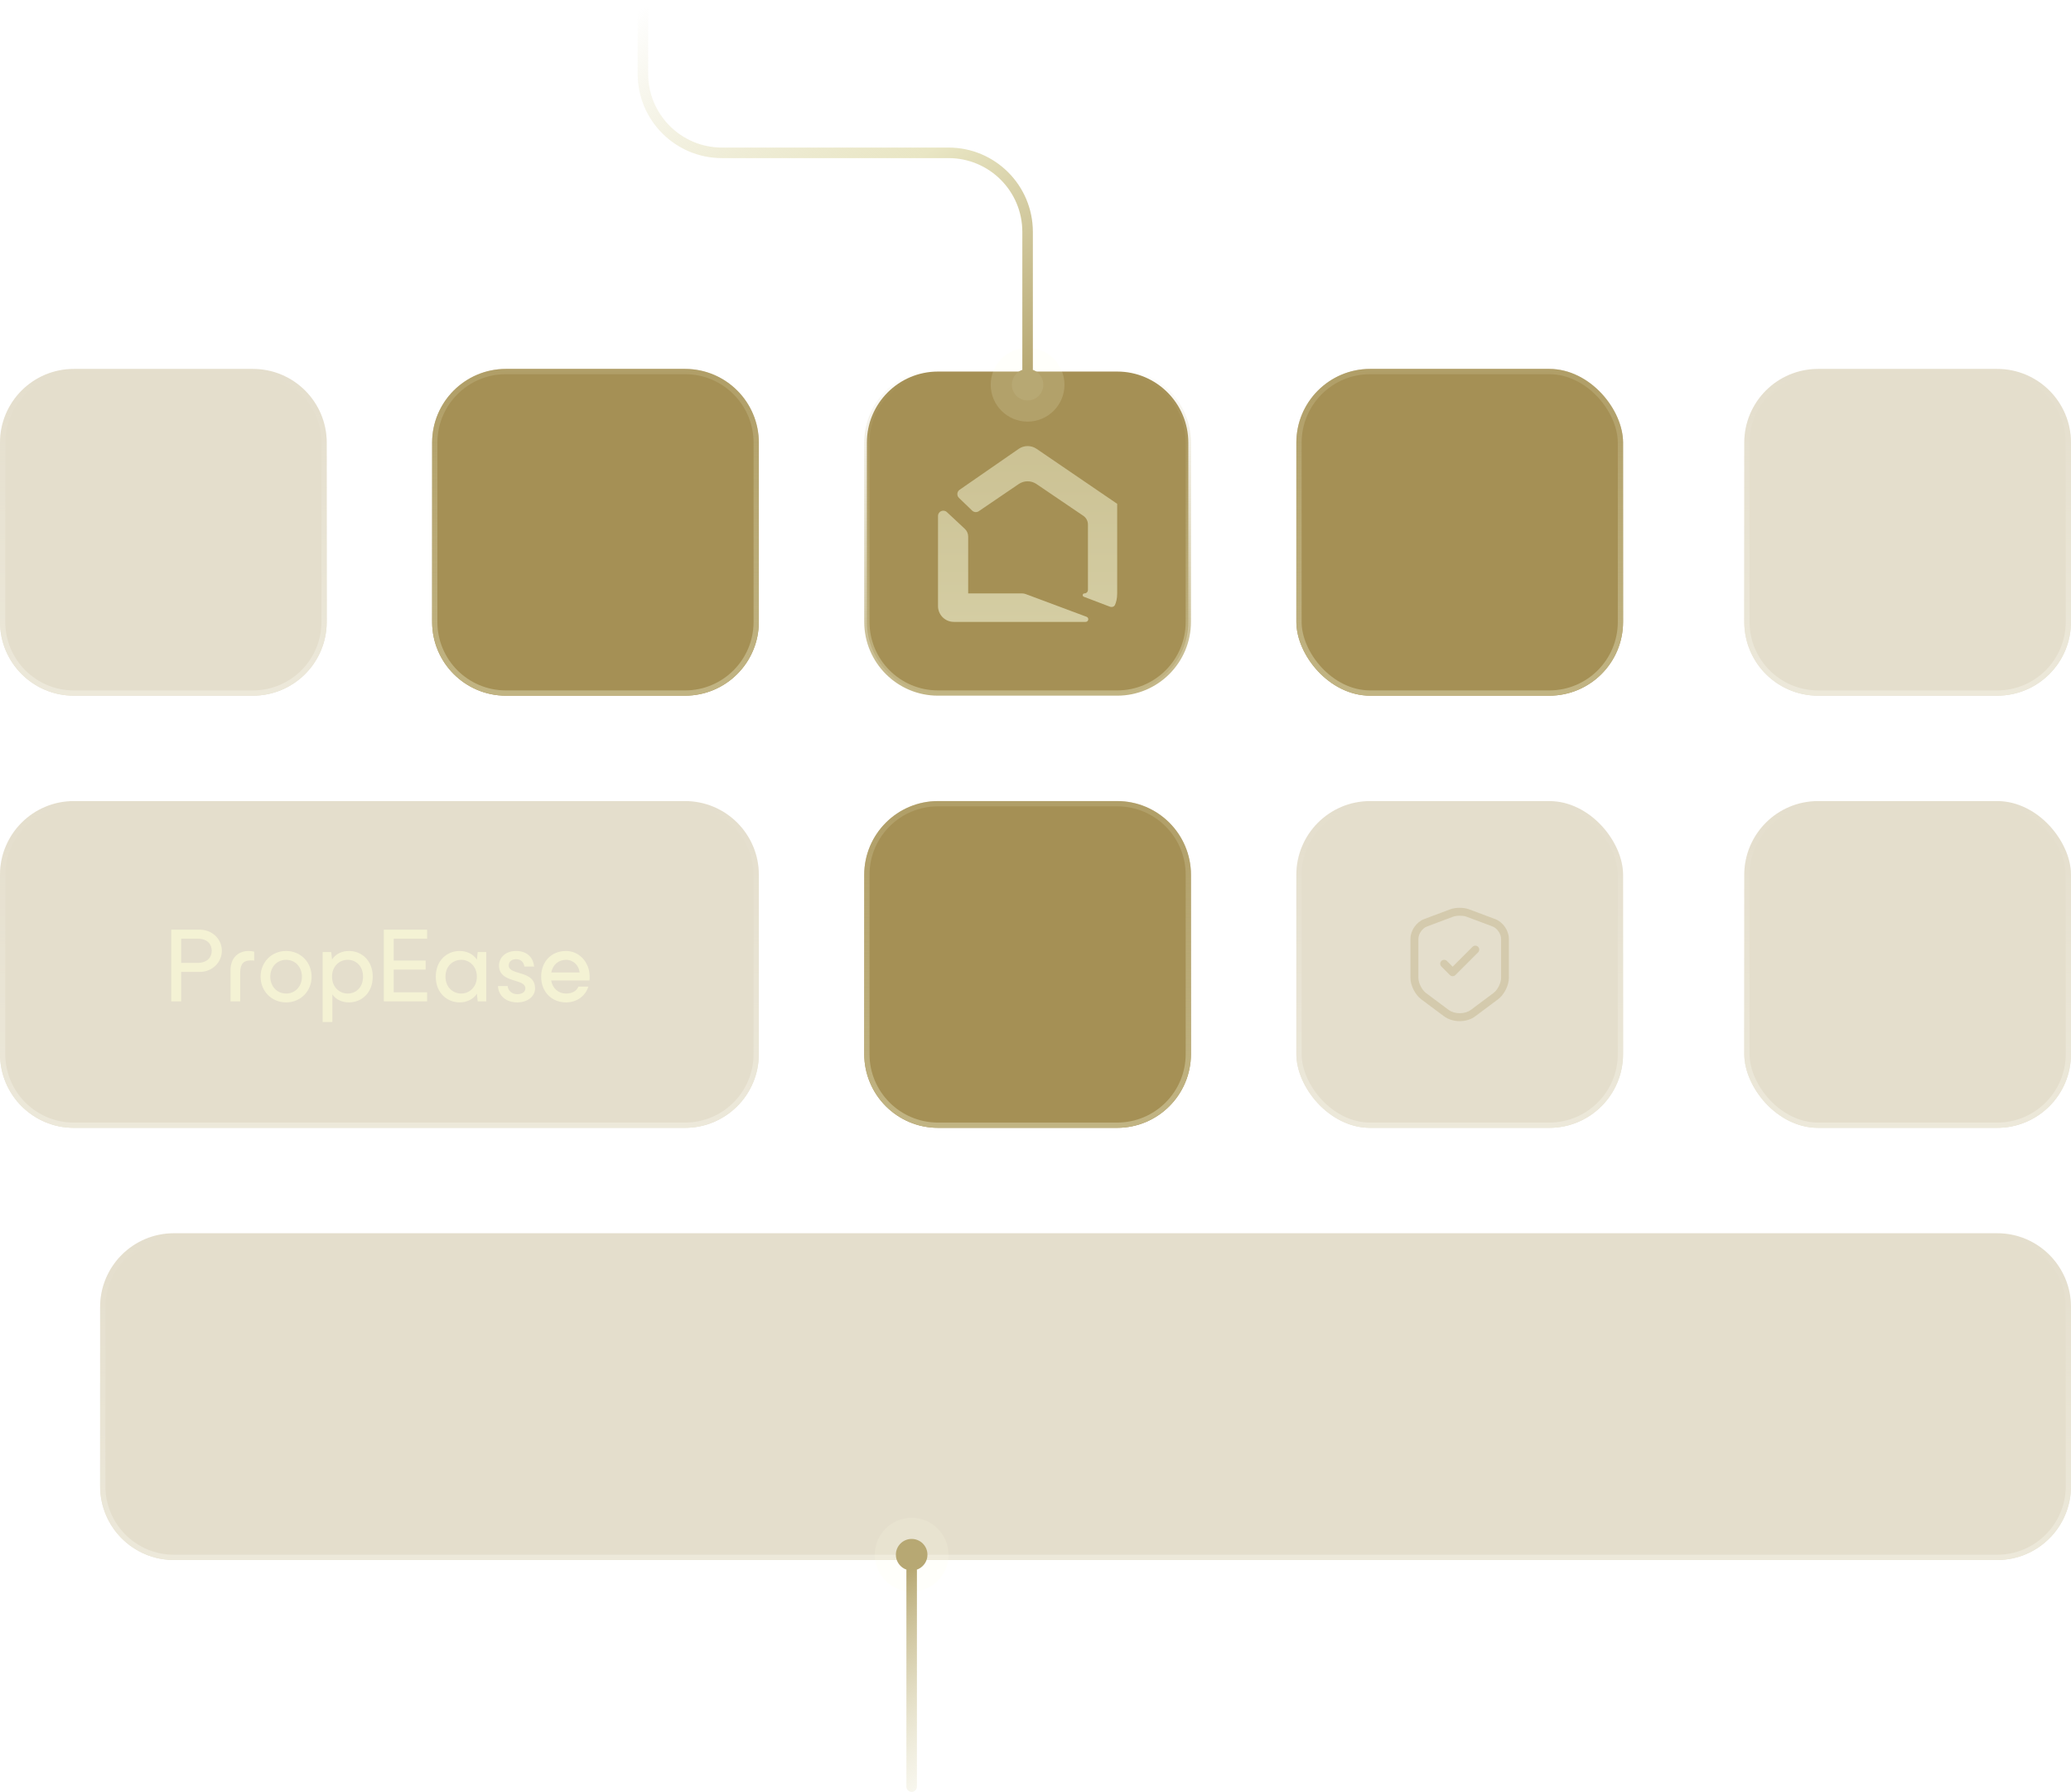<svg width="393px" height="340px" viewBox="0 0 393 340" fill="none" xmlns="http://www.w3.org/2000/svg" transform="rotate(0) scale(1, 1)">
<path d="M164.5 84C164.5 76.544 170.544 70.5 178 70.5H212C219.456 70.5 225.5 76.544 225.5 84V118C225.5 125.456 219.456 131.5 212 131.5H178C170.544 131.5 164.5 125.456 164.5 118V84Z" fill="#a59055" stroke="url(#paint0_linear_701_207)"/>
<g filter="url(#filter0_i_701_207)">
<rect x="168" y="74" width="54" height="54" rx="10" fill="#a59055"/>
</g>
<path d="M182.1 92.931C181.581 93.29 181.521 94.035 181.975 94.473L184.484 96.89C184.825 97.219 185.349 97.263 185.74 96.997L193.315 91.845C194.332 91.153 195.668 91.152 196.686 91.843L205.573 97.872C206.122 98.244 206.45 98.864 206.45 99.527V111.936C206.45 112.301 206.155 112.596 205.79 112.596C205.424 112.596 205.33 113.104 205.673 113.234L210.6 115.11C210.986 115.257 211.42 115.143 211.589 114.766C211.788 114.319 212 113.606 212 112.596V95.596L196.703 85.162C195.677 84.462 194.326 84.467 193.305 85.174L182.1 92.931Z" fill="url(#paint1_linear_701_207)"/>
<path d="M178 97.898C178 97.024 179.043 96.571 179.683 97.168L183.09 100.351C183.495 100.729 183.725 101.258 183.725 101.812V112.596H193.938C194.177 112.596 194.413 112.639 194.637 112.722L206.19 117.032C206.712 117.226 206.573 118 206.016 118H181C179.343 118 178 116.657 178 115V97.898Z" fill="url(#paint2_linear_701_207)"/>
<g filter="url(#filter1_i_701_207)">
<rect x="246" y="70" width="62" height="62" rx="14" fill="#a59055"/>
</g>
<rect x="246.5" y="70.5" width="61" height="61" rx="13.5" stroke="url(#paint3_linear_701_207)"/>
<g opacity="0.3">
<g filter="url(#filter2_i_701_207)">
<rect x="246" y="152" width="62" height="62" rx="14" fill="#a59055"/>
</g>
<rect x="246.5" y="152.5" width="61" height="61" rx="13.5" stroke="url(#paint4_linear_701_207)"/>
</g>
<g opacity="0.3">
<path d="M277 193.76C275.91 193.76 274.83 193.44 273.98 192.81L269.68 189.6C268.54 188.75 267.65 186.97 267.65 185.56V178.12C267.65 176.58 268.78 174.94 270.23 174.4L275.22 172.53C276.21 172.16 277.77 172.16 278.76 172.53L283.75 174.4C285.2 174.94 286.33 176.58 286.33 178.12V185.55C286.33 186.97 285.44 188.74 284.3 189.59L280 192.8C279.17 193.44 278.09 193.76 277 193.76ZM275.75 173.94L270.76 175.81C269.91 176.13 269.16 177.21 269.16 178.13V185.56C269.16 186.51 269.83 187.84 270.58 188.4L274.88 191.61C276.03 192.47 277.97 192.47 279.13 191.61L283.43 188.4C284.19 187.83 284.85 186.51 284.85 185.56V178.12C284.85 177.21 284.1 176.13 283.25 175.8L278.26 173.93C277.58 173.69 276.42 173.69 275.75 173.94Z" fill="#ae9c64"/>
<path d="M275.66 185.23C275.47 185.23 275.28 185.16 275.13 185.01L273.52 183.4C273.23 183.11 273.23 182.63 273.52 182.34C273.81 182.05 274.29 182.05 274.58 182.34L275.66 183.42L279.43 179.65C279.72 179.36 280.2 179.36 280.49 179.65C280.78 179.94 280.78 180.42 280.49 180.71L276.19 185.01C276.04 185.16 275.85 185.23 275.66 185.23Z" fill="#ae9c64"/>
</g>
<g opacity="0.3">
<g filter="url(#filter3_i_701_207)">
<rect x="331" y="152" width="62" height="62" rx="14" fill="#a59055"/>
</g>
<rect x="331.5" y="152.5" width="61" height="61" rx="13.5" stroke="url(#paint5_linear_701_207)"/>
</g>
<g filter="url(#filter4_i_701_207)">
<path d="M164 166C164 158.268 170.268 152 178 152H212C219.732 152 226 158.268 226 166V200C226 207.732 219.732 214 212 214H178C170.268 214 164 207.732 164 200V166Z" fill="#a59055"/>
</g>
<path d="M164.5 166C164.5 158.544 170.544 152.5 178 152.5H212C219.456 152.5 225.5 158.544 225.5 166V200C225.5 207.456 219.456 213.5 212 213.5H178C170.544 213.5 164.5 207.456 164.5 200V166Z" stroke="url(#paint6_linear_701_207)"/>
<g filter="url(#filter5_i_701_207)">
<path d="M82 84C82 76.268 88.268 70 96 70H130C137.732 70 144 76.268 144 84V118C144 125.732 137.732 132 130 132H96C88.268 132 82 125.732 82 118V84Z" fill="#a59055"/>
</g>
<path d="M82.5 84C82.5 76.544 88.544 70.5 96 70.5H130C137.456 70.5 143.5 76.544 143.5 84V118C143.5 125.456 137.456 131.5 130 131.5H96C88.544 131.5 82.5 125.456 82.5 118V84Z" stroke="url(#paint7_linear_701_207)"/>
<g opacity="0.3">
<g filter="url(#filter6_i_701_207)">
<path d="M0 166C0 158.268 6.268 152 14 152H130C137.732 152 144 158.268 144 166V200C144 207.732 137.732 214 130 214H14C6.268 214 0 207.732 0 200V166Z" fill="#a59055"/>
</g>
<path d="M0.5 166C0.5 158.544 6.544 152.5 14 152.5H130C137.456 152.5 143.5 158.544 143.5 166V200C143.5 207.456 137.456 213.5 130 213.5H14C6.544 213.5 0.5 207.456 0.5 200V166Z" stroke="url(#paint8_linear_701_207)"/>
</g>
<path d="M32.5 190V176.4H37.88C40.28 176.4 42.1 178.18 42.1 180.4C42.1 182.6 40.28 184.42 37.88 184.42H34.38V190H32.5ZM34.38 182.7H37.48C39.44 182.7 40.18 181.54 40.18 180.4C40.18 179.24 39.44 178.12 37.54 178.12H34.38V182.7ZM43.743 184.08C43.743 181.76 45.203 180.44 47.223 180.44C47.603 180.44 47.943 180.5 48.243 180.58V182.26C47.863 182.22 47.663 182.24 47.523 182.24C46.363 182.24 45.583 182.76 45.583 184.52V190H43.743V184.08ZM54.292 190.2C51.532 190.2 49.452 188.06 49.452 185.32C49.452 182.58 51.532 180.44 54.292 180.44C57.052 180.44 59.132 182.58 59.132 185.32C59.132 188.06 57.052 190.2 54.292 190.2ZM54.292 188.52C56.012 188.52 57.292 187.18 57.292 185.32C57.292 183.46 56.012 182.12 54.292 182.12C52.572 182.12 51.292 183.46 51.292 185.32C51.292 187.18 52.572 188.52 54.292 188.52ZM66.231 190.2C64.93 190.2 63.751 189.68 63.071 188.68V193.92H61.23V180.64H62.85L63.011 182.06C63.691 181 64.891 180.44 66.231 180.44C68.591 180.44 70.731 182.22 70.731 185.32C70.731 188.42 68.591 190.2 66.231 190.2ZM65.971 188.52C67.55 188.52 68.891 187.36 68.891 185.32C68.891 183.28 67.55 182.12 65.971 182.12C64.41 182.12 63.011 183.34 63.011 185.32C63.011 187.3 64.41 188.52 65.971 188.52ZM72.832 190V176.4H81.052V178.12H74.712V182.26H80.772V183.98H74.712V188.28H81.052V190H72.832ZM87.234 190.2C84.854 190.2 82.694 188.42 82.694 185.32C82.694 182.22 84.854 180.44 87.234 180.44C88.514 180.44 89.794 181 90.494 182.08L90.654 180.64H92.274V190H90.654L90.494 188.56C89.794 189.64 88.514 190.2 87.234 190.2ZM87.534 188.52C89.054 188.52 90.494 187.3 90.494 185.32C90.494 183.34 89.054 182.12 87.534 182.12C85.974 182.12 84.534 183.28 84.534 185.32C84.534 187.36 85.974 188.52 87.534 188.52ZM98.155 190.2C96.095 190.2 94.595 189 94.495 187.1H96.335C96.435 188.06 97.215 188.64 98.155 188.64C99.215 188.64 99.695 188.1 99.695 187.54C99.695 185.56 94.695 186.66 94.695 183.18C94.695 181.84 95.795 180.44 97.935 180.44C99.815 180.44 101.175 181.5 101.355 183.4H99.515C99.375 182.52 98.815 182 97.935 182C97.135 182 96.535 182.46 96.535 183.18C96.535 185.16 101.535 184 101.535 187.54C101.535 189.1 100.075 190.2 98.155 190.2ZM107.414 190.2C104.694 190.2 102.694 188.22 102.694 185.32C102.694 182.44 104.654 180.44 107.414 180.44C109.874 180.44 111.894 182.54 111.894 185.32C111.894 185.6 111.894 185.76 111.854 186.04H104.594C104.854 187.56 105.974 188.52 107.414 188.52C108.594 188.52 109.374 188.06 109.774 187.2H111.654C111.094 188.98 109.474 190.2 107.414 190.2ZM104.614 184.52H109.994C109.874 183.24 108.834 182.12 107.414 182.12C105.974 182.12 104.894 183.06 104.614 184.52Z" fill="#f4f2d4"/>
<g opacity="0.3">
<g filter="url(#filter7_i_701_207)">
<path d="M19 248C19 240.268 25.268 234 33 234H379C386.732 234 393 240.268 393 248V282C393 289.732 386.732 296 379 296H33C25.268 296 19 289.732 19 282V248Z" fill="#a59055"/>
</g>
<path d="M19.5 248C19.5 240.544 25.544 234.5 33 234.5H379C386.456 234.5 392.5 240.544 392.5 248V282C392.5 289.456 386.456 295.5 379 295.5H33C25.544 295.5 19.5 289.456 19.5 282V248Z" stroke="url(#paint9_linear_701_207)"/>
</g>
<g opacity="0.3">
<g filter="url(#filter8_i_701_207)">
<path d="M0 84C0 76.268 6.268 70 14 70H48C55.732 70 62 76.268 62 84V118C62 125.732 55.732 132 48 132H14C6.268 132 0 125.732 0 118V84Z" fill="#a59055"/>
</g>
<path d="M0.5 84C0.5 76.544 6.544 70.5 14 70.5H48C55.456 70.5 61.5 76.544 61.5 84V118C61.5 125.456 55.456 131.5 48 131.5H14C6.544 131.5 0.5 125.456 0.5 118V84Z" stroke="url(#paint10_linear_701_207)"/>
</g>
<g opacity="0.3">
<g filter="url(#filter9_i_701_207)">
<path d="M331 84C331 76.268 337.268 70 345 70H379C386.732 70 393 76.268 393 84V118C393 125.732 386.732 132 379 132H345C337.268 132 331 125.732 331 118V84Z" fill="#a59055"/>
</g>
<path d="M331.5 84C331.5 76.544 337.544 70.5 345 70.5H379C386.456 70.5 392.5 76.544 392.5 84V118C392.5 125.456 386.456 131.5 379 131.5H345C337.544 131.5 331.5 125.456 331.5 118V84Z" stroke="url(#paint11_linear_701_207)"/>
</g>
<circle cx="195" cy="73" r="3" fill="#b7a873"/>
<circle cx="195" cy="73" r="5" stroke="#ffffe5" stroke-opacity="0.15" stroke-width="4"/>
<path d="M195 70V44C195 35.716 188.284 29 180 29H137C128.716 29 122 22.284 122 14V1" stroke="url(#paint12_linear_701_207)" stroke-width="2" stroke-linecap="round" stroke-linejoin="round"/>
<circle cx="173" cy="295" r="3" transform="rotate(-180 173 295)" fill="#b7a873"/>
<circle cx="173" cy="295" r="5" transform="rotate(-180 173 295)" stroke="#ffffe5" stroke-opacity="0.15" stroke-width="4"/>
<path d="M173 298L173 339" stroke="url(#paint13_linear_701_207)" stroke-width="2" stroke-linecap="round" stroke-linejoin="round"/>
<defs>
<filter id="filter0_i_701_207" x="168" y="74" width="54" height="54" filterUnits="userSpaceOnUse" color-interpolation-filters="sRGB">
<feFlood flood-opacity="0" result="BackgroundImageFix"/>
<feBlend mode="normal" in="SourceGraphic" in2="BackgroundImageFix" result="shape"/>
<feColorMatrix in="SourceAlpha" type="matrix" values="0 0 0 0 0 0 0 0 0 0 0 0 0 0 0 0 0 0 127 0" result="hardAlpha"/>
<feMorphology radius="2" operator="erode" in="SourceAlpha" result="effect1_innerShadow_701_207"/>
<feOffset/>
<feGaussianBlur stdDeviation="6.7"/>
<feComposite in2="hardAlpha" operator="arithmetic" k2="-1" k3="1"/>
<feColorMatrix type="matrix" values="0 0 0 0 1 0 0 0 0 1 0 0 0 0 1 0 0 0 0.08 0"/>
<feBlend mode="normal" in2="shape" result="effect1_innerShadow_701_207"/>
</filter>
<filter id="filter1_i_701_207" x="246" y="70" width="62" height="62" filterUnits="userSpaceOnUse" color-interpolation-filters="sRGB">
<feFlood flood-opacity="0" result="BackgroundImageFix"/>
<feBlend mode="normal" in="SourceGraphic" in2="BackgroundImageFix" result="shape"/>
<feColorMatrix in="SourceAlpha" type="matrix" values="0 0 0 0 0 0 0 0 0 0 0 0 0 0 0 0 0 0 127 0" result="hardAlpha"/>
<feMorphology radius="2" operator="erode" in="SourceAlpha" result="effect1_innerShadow_701_207"/>
<feOffset/>
<feGaussianBlur stdDeviation="6.7"/>
<feComposite in2="hardAlpha" operator="arithmetic" k2="-1" k3="1"/>
<feColorMatrix type="matrix" values="0 0 0 0 1 0 0 0 0 1 0 0 0 0 1 0 0 0 0.08 0"/>
<feBlend mode="normal" in2="shape" result="effect1_innerShadow_701_207"/>
</filter>
<filter id="filter2_i_701_207" x="246" y="152" width="62" height="62" filterUnits="userSpaceOnUse" color-interpolation-filters="sRGB">
<feFlood flood-opacity="0" result="BackgroundImageFix"/>
<feBlend mode="normal" in="SourceGraphic" in2="BackgroundImageFix" result="shape"/>
<feColorMatrix in="SourceAlpha" type="matrix" values="0 0 0 0 0 0 0 0 0 0 0 0 0 0 0 0 0 0 127 0" result="hardAlpha"/>
<feMorphology radius="2" operator="erode" in="SourceAlpha" result="effect1_innerShadow_701_207"/>
<feOffset/>
<feGaussianBlur stdDeviation="6.7"/>
<feComposite in2="hardAlpha" operator="arithmetic" k2="-1" k3="1"/>
<feColorMatrix type="matrix" values="0 0 0 0 1 0 0 0 0 1 0 0 0 0 1 0 0 0 0.08 0"/>
<feBlend mode="normal" in2="shape" result="effect1_innerShadow_701_207"/>
</filter>
<filter id="filter3_i_701_207" x="331" y="152" width="62" height="62" filterUnits="userSpaceOnUse" color-interpolation-filters="sRGB">
<feFlood flood-opacity="0" result="BackgroundImageFix"/>
<feBlend mode="normal" in="SourceGraphic" in2="BackgroundImageFix" result="shape"/>
<feColorMatrix in="SourceAlpha" type="matrix" values="0 0 0 0 0 0 0 0 0 0 0 0 0 0 0 0 0 0 127 0" result="hardAlpha"/>
<feMorphology radius="2" operator="erode" in="SourceAlpha" result="effect1_innerShadow_701_207"/>
<feOffset/>
<feGaussianBlur stdDeviation="6.7"/>
<feComposite in2="hardAlpha" operator="arithmetic" k2="-1" k3="1"/>
<feColorMatrix type="matrix" values="0 0 0 0 1 0 0 0 0 1 0 0 0 0 1 0 0 0 0.08 0"/>
<feBlend mode="normal" in2="shape" result="effect1_innerShadow_701_207"/>
</filter>
<filter id="filter4_i_701_207" x="164" y="152" width="62" height="62" filterUnits="userSpaceOnUse" color-interpolation-filters="sRGB">
<feFlood flood-opacity="0" result="BackgroundImageFix"/>
<feBlend mode="normal" in="SourceGraphic" in2="BackgroundImageFix" result="shape"/>
<feColorMatrix in="SourceAlpha" type="matrix" values="0 0 0 0 0 0 0 0 0 0 0 0 0 0 0 0 0 0 127 0" result="hardAlpha"/>
<feMorphology radius="2" operator="erode" in="SourceAlpha" result="effect1_innerShadow_701_207"/>
<feOffset/>
<feGaussianBlur stdDeviation="6.7"/>
<feComposite in2="hardAlpha" operator="arithmetic" k2="-1" k3="1"/>
<feColorMatrix type="matrix" values="0 0 0 0 1 0 0 0 0 1 0 0 0 0 1 0 0 0 0.08 0"/>
<feBlend mode="normal" in2="shape" result="effect1_innerShadow_701_207"/>
</filter>
<filter id="filter5_i_701_207" x="82" y="70" width="62" height="62" filterUnits="userSpaceOnUse" color-interpolation-filters="sRGB">
<feFlood flood-opacity="0" result="BackgroundImageFix"/>
<feBlend mode="normal" in="SourceGraphic" in2="BackgroundImageFix" result="shape"/>
<feColorMatrix in="SourceAlpha" type="matrix" values="0 0 0 0 0 0 0 0 0 0 0 0 0 0 0 0 0 0 127 0" result="hardAlpha"/>
<feMorphology radius="2" operator="erode" in="SourceAlpha" result="effect1_innerShadow_701_207"/>
<feOffset/>
<feGaussianBlur stdDeviation="6.7"/>
<feComposite in2="hardAlpha" operator="arithmetic" k2="-1" k3="1"/>
<feColorMatrix type="matrix" values="0 0 0 0 1 0 0 0 0 1 0 0 0 0 1 0 0 0 0.08 0"/>
<feBlend mode="normal" in2="shape" result="effect1_innerShadow_701_207"/>
</filter>
<filter id="filter6_i_701_207" x="0" y="152" width="144" height="62" filterUnits="userSpaceOnUse" color-interpolation-filters="sRGB">
<feFlood flood-opacity="0" result="BackgroundImageFix"/>
<feBlend mode="normal" in="SourceGraphic" in2="BackgroundImageFix" result="shape"/>
<feColorMatrix in="SourceAlpha" type="matrix" values="0 0 0 0 0 0 0 0 0 0 0 0 0 0 0 0 0 0 127 0" result="hardAlpha"/>
<feMorphology radius="2" operator="erode" in="SourceAlpha" result="effect1_innerShadow_701_207"/>
<feOffset/>
<feGaussianBlur stdDeviation="6.7"/>
<feComposite in2="hardAlpha" operator="arithmetic" k2="-1" k3="1"/>
<feColorMatrix type="matrix" values="0 0 0 0 1 0 0 0 0 1 0 0 0 0 1 0 0 0 0.08 0"/>
<feBlend mode="normal" in2="shape" result="effect1_innerShadow_701_207"/>
</filter>
<filter id="filter7_i_701_207" x="19" y="234" width="374" height="62" filterUnits="userSpaceOnUse" color-interpolation-filters="sRGB">
<feFlood flood-opacity="0" result="BackgroundImageFix"/>
<feBlend mode="normal" in="SourceGraphic" in2="BackgroundImageFix" result="shape"/>
<feColorMatrix in="SourceAlpha" type="matrix" values="0 0 0 0 0 0 0 0 0 0 0 0 0 0 0 0 0 0 127 0" result="hardAlpha"/>
<feMorphology radius="2" operator="erode" in="SourceAlpha" result="effect1_innerShadow_701_207"/>
<feOffset/>
<feGaussianBlur stdDeviation="6.7"/>
<feComposite in2="hardAlpha" operator="arithmetic" k2="-1" k3="1"/>
<feColorMatrix type="matrix" values="0 0 0 0 1 0 0 0 0 1 0 0 0 0 1 0 0 0 0.08 0"/>
<feBlend mode="normal" in2="shape" result="effect1_innerShadow_701_207"/>
</filter>
<filter id="filter8_i_701_207" x="0" y="70" width="62" height="62" filterUnits="userSpaceOnUse" color-interpolation-filters="sRGB">
<feFlood flood-opacity="0" result="BackgroundImageFix"/>
<feBlend mode="normal" in="SourceGraphic" in2="BackgroundImageFix" result="shape"/>
<feColorMatrix in="SourceAlpha" type="matrix" values="0 0 0 0 0 0 0 0 0 0 0 0 0 0 0 0 0 0 127 0" result="hardAlpha"/>
<feMorphology radius="2" operator="erode" in="SourceAlpha" result="effect1_innerShadow_701_207"/>
<feOffset/>
<feGaussianBlur stdDeviation="6.7"/>
<feComposite in2="hardAlpha" operator="arithmetic" k2="-1" k3="1"/>
<feColorMatrix type="matrix" values="0 0 0 0 1 0 0 0 0 1 0 0 0 0 1 0 0 0 0.08 0"/>
<feBlend mode="normal" in2="shape" result="effect1_innerShadow_701_207"/>
</filter>
<filter id="filter9_i_701_207" x="331" y="70" width="62" height="62" filterUnits="userSpaceOnUse" color-interpolation-filters="sRGB">
<feFlood flood-opacity="0" result="BackgroundImageFix"/>
<feBlend mode="normal" in="SourceGraphic" in2="BackgroundImageFix" result="shape"/>
<feColorMatrix in="SourceAlpha" type="matrix" values="0 0 0 0 0 0 0 0 0 0 0 0 0 0 0 0 0 0 127 0" result="hardAlpha"/>
<feMorphology radius="2" operator="erode" in="SourceAlpha" result="effect1_innerShadow_701_207"/>
<feOffset/>
<feGaussianBlur stdDeviation="6.7"/>
<feComposite in2="hardAlpha" operator="arithmetic" k2="-1" k3="1"/>
<feColorMatrix type="matrix" values="0 0 0 0 1 0 0 0 0 1 0 0 0 0 1 0 0 0 0.08 0"/>
<feBlend mode="normal" in2="shape" result="effect1_innerShadow_701_207"/>
</filter>
<linearGradient id="paint0_linear_701_207" x1="195" y1="70" x2="195" y2="132" gradientUnits="userSpaceOnUse">
<stop stop-color="#c1b483" stop-opacity="0" data-originalstopcolor="#c1b483"/>
<stop offset="1" stop-color="#c1b483" data-originalstopcolor="#c1b483"/>
</linearGradient>
<linearGradient id="paint1_linear_701_207" x1="195" y1="84" x2="195" y2="118" gradientUnits="userSpaceOnUse">
<stop stop-color="#cbc193" data-originalstopcolor="#cbc193"/>
<stop offset="1" stop-color="#d4cda3" data-originalstopcolor="#d4cda3"/>
</linearGradient>
<linearGradient id="paint2_linear_701_207" x1="195" y1="84" x2="195" y2="118" gradientUnits="userSpaceOnUse">
<stop stop-color="#cbc193" data-originalstopcolor="#cbc193"/>
<stop offset="1" stop-color="#d4cda3" data-originalstopcolor="#d4cda3"/>
</linearGradient>
<linearGradient id="paint3_linear_701_207" x1="277" y1="70" x2="277" y2="132" gradientUnits="userSpaceOnUse">
<stop stop-color="#c1b483" stop-opacity="0.4" data-originalstopcolor="#c1b483"/>
<stop offset="1" stop-color="#c1b483" data-originalstopcolor="#c1b483"/>
</linearGradient>
<linearGradient id="paint4_linear_701_207" x1="277" y1="152" x2="277" y2="214" gradientUnits="userSpaceOnUse">
<stop stop-color="#c1b483" stop-opacity="0" data-originalstopcolor="#c1b483"/>
<stop offset="1" stop-color="#c1b483" data-originalstopcolor="#c1b483"/>
</linearGradient>
<linearGradient id="paint5_linear_701_207" x1="362" y1="152" x2="362" y2="214" gradientUnits="userSpaceOnUse">
<stop stop-color="#c1b483" stop-opacity="0" data-originalstopcolor="#c1b483"/>
<stop offset="1" stop-color="#c1b483" data-originalstopcolor="#c1b483"/>
</linearGradient>
<linearGradient id="paint6_linear_701_207" x1="195" y1="152" x2="195" y2="214" gradientUnits="userSpaceOnUse">
<stop stop-color="#c1b483" stop-opacity="0.4" data-originalstopcolor="#c1b483"/>
<stop offset="1" stop-color="#c1b483" data-originalstopcolor="#c1b483"/>
</linearGradient>
<linearGradient id="paint7_linear_701_207" x1="113" y1="70" x2="113" y2="132" gradientUnits="userSpaceOnUse">
<stop stop-color="#c1b483" stop-opacity="0.4" data-originalstopcolor="#c1b483"/>
<stop offset="1" stop-color="#c1b483" data-originalstopcolor="#c1b483"/>
</linearGradient>
<linearGradient id="paint8_linear_701_207" x1="72" y1="152" x2="72" y2="214" gradientUnits="userSpaceOnUse">
<stop stop-color="#c1b483" stop-opacity="0" data-originalstopcolor="#c1b483"/>
<stop offset="1" stop-color="#c1b483" data-originalstopcolor="#c1b483"/>
</linearGradient>
<linearGradient id="paint9_linear_701_207" x1="206" y1="234" x2="206" y2="296" gradientUnits="userSpaceOnUse">
<stop stop-color="#c1b483" stop-opacity="0" data-originalstopcolor="#c1b483"/>
<stop offset="1" stop-color="#c1b483" data-originalstopcolor="#c1b483"/>
</linearGradient>
<linearGradient id="paint10_linear_701_207" x1="31" y1="70" x2="31" y2="132" gradientUnits="userSpaceOnUse">
<stop stop-color="#c1b483" stop-opacity="0" data-originalstopcolor="#c1b483"/>
<stop offset="1" stop-color="#c1b483" data-originalstopcolor="#c1b483"/>
</linearGradient>
<linearGradient id="paint11_linear_701_207" x1="362" y1="70" x2="362" y2="132" gradientUnits="userSpaceOnUse">
<stop stop-color="#c1b483" stop-opacity="0" data-originalstopcolor="#c1b483"/>
<stop offset="1" stop-color="#c1b483" data-originalstopcolor="#c1b483"/>
</linearGradient>
<linearGradient id="paint12_linear_701_207" x1="195" y1="70.5" x2="138.932" y2="-10.255" gradientUnits="userSpaceOnUse">
<stop stop-color="#b7a873" data-originalstopcolor="#b7a873"/>
<stop offset="0.458" stop-color="#e9e6c4" data-originalstopcolor="#e9e6c4"/>
<stop offset="1" stop-color="#dfdab3" stop-opacity="0" data-originalstopcolor="#dfdab3"/>
</linearGradient>
<linearGradient id="paint13_linear_701_207" x1="173" y1="297.5" x2="229.068" y2="378.256" gradientUnits="userSpaceOnUse">
<stop stop-color="#b7a873" data-originalstopcolor="#b7a873"/>
<stop offset="0.458" stop-color="#e9e6c4" stop-opacity="0" data-originalstopcolor="#e9e6c4"/>
<stop offset="1" stop-color="#dfdab3" stop-opacity="0" data-originalstopcolor="#dfdab3"/>
</linearGradient>
</defs>
</svg>